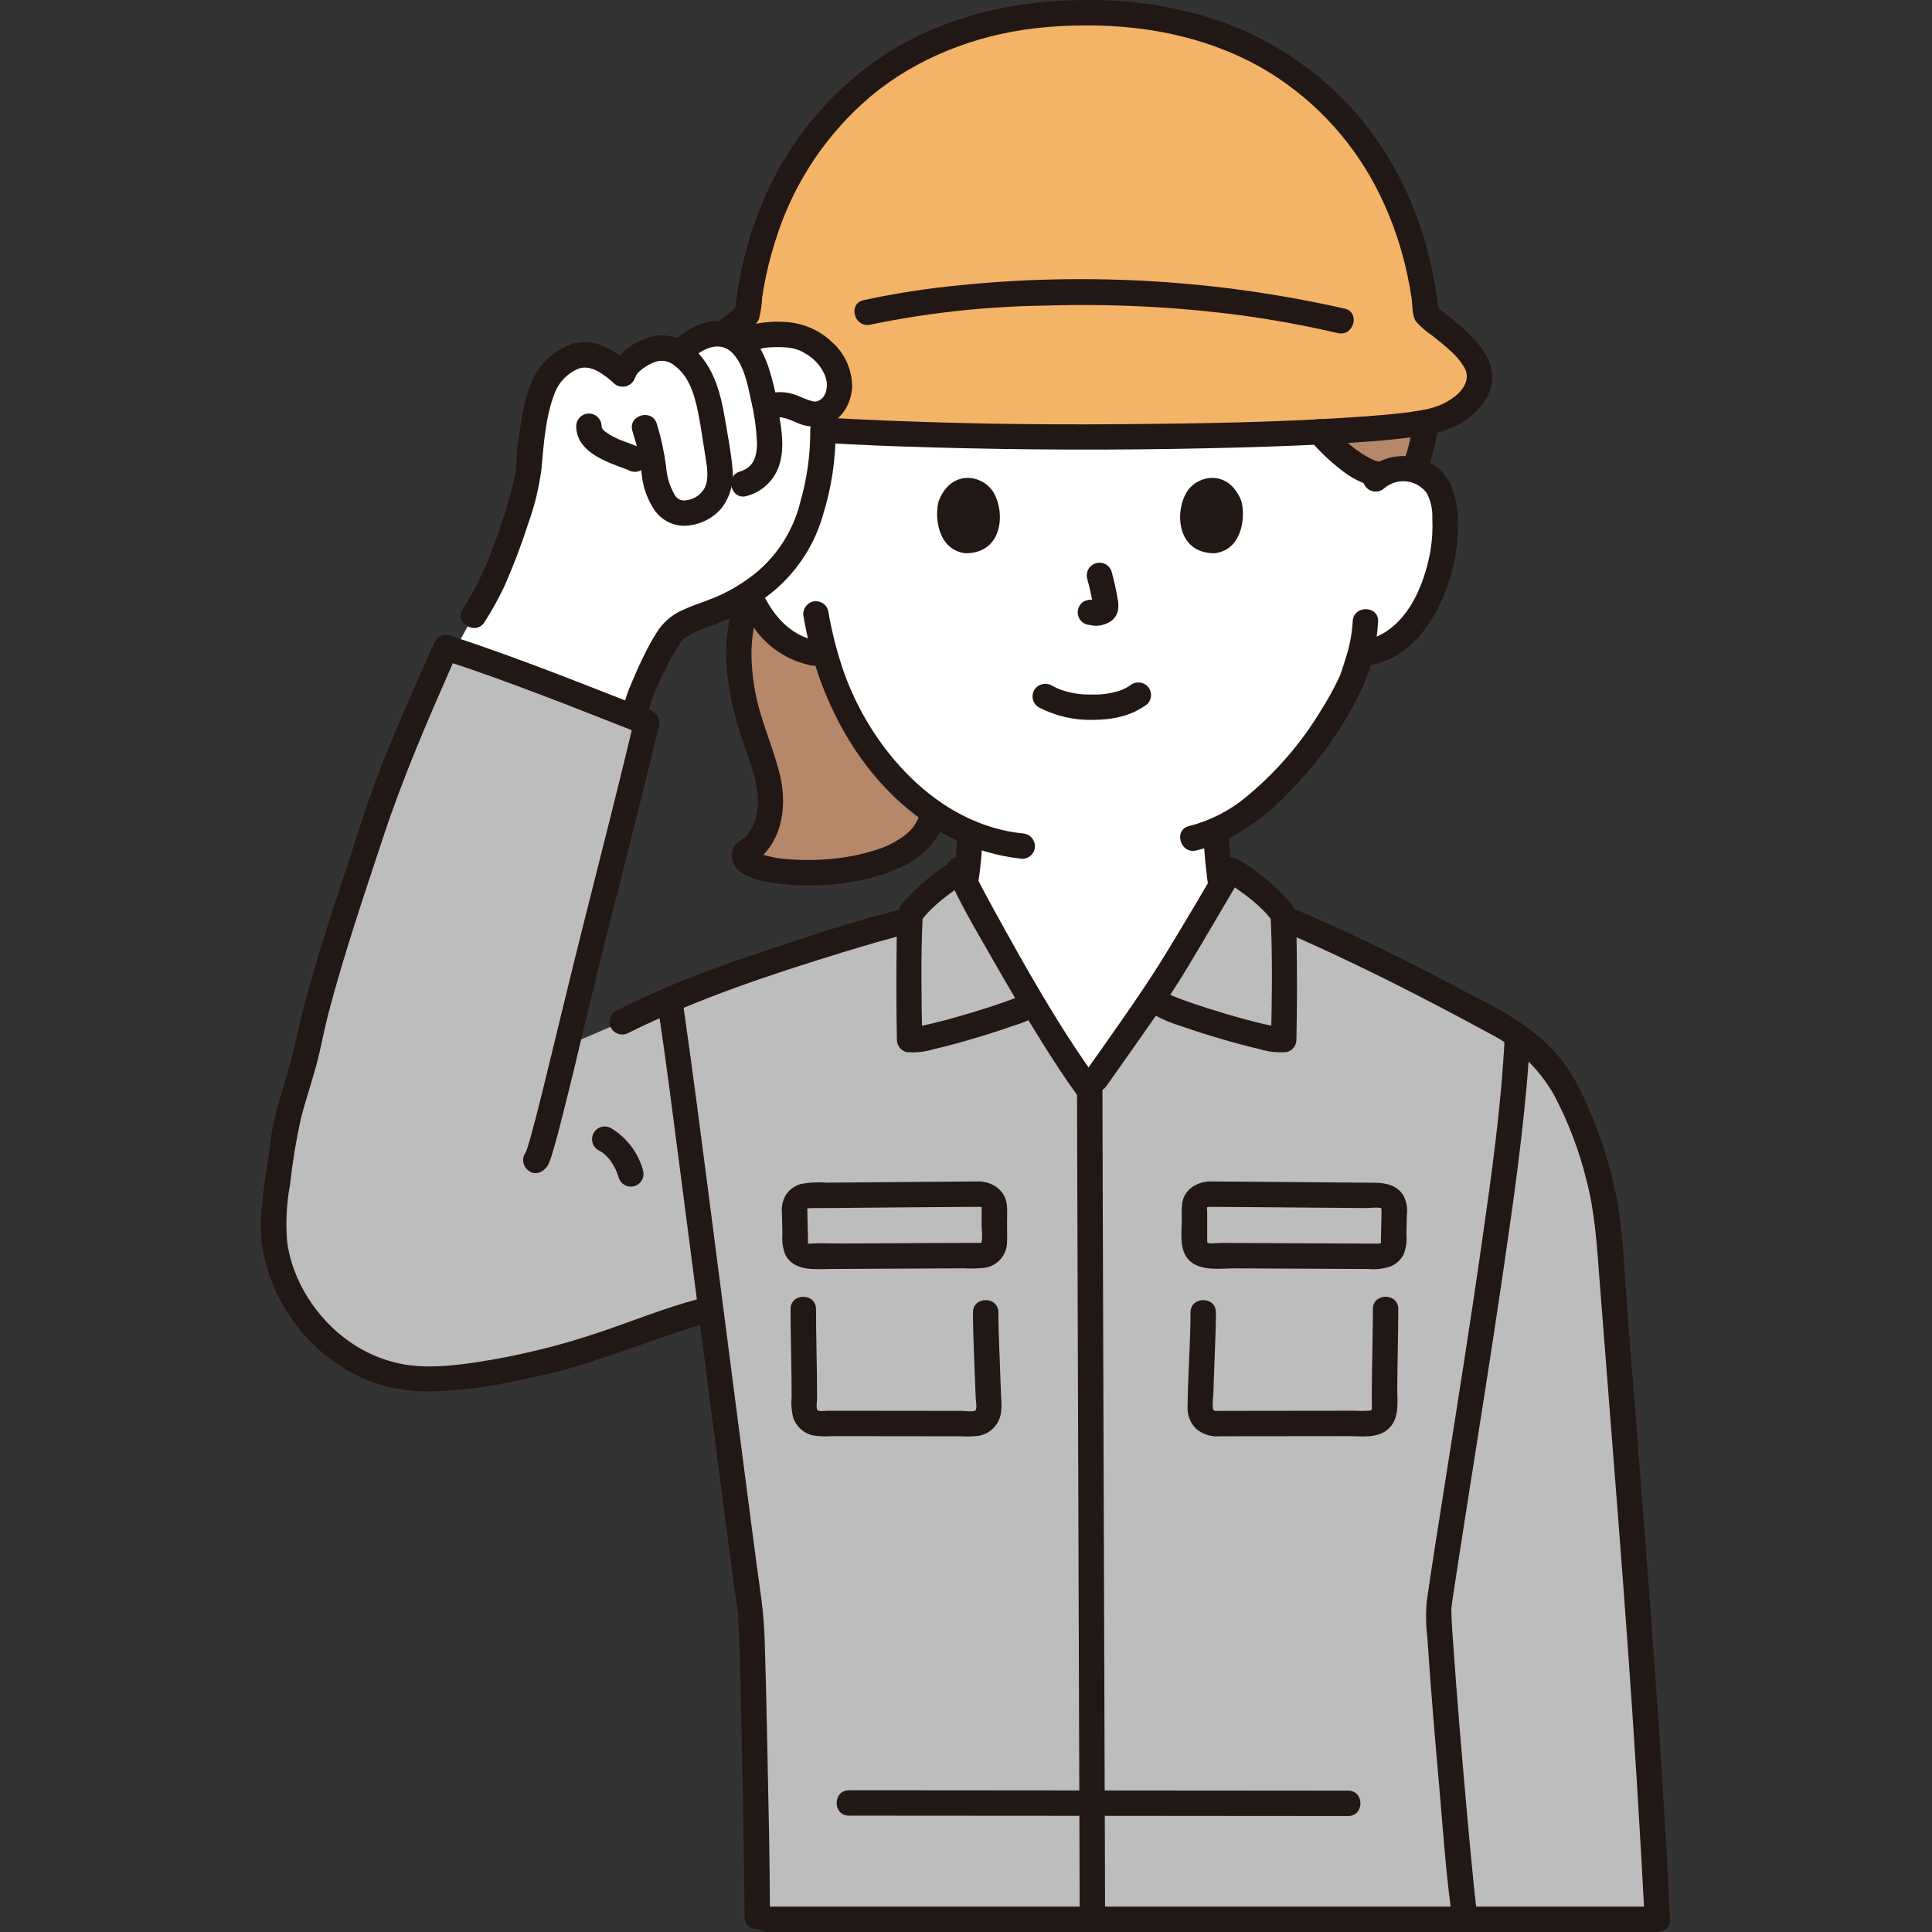 <svg width="800" height="800" viewBox="0 0 800 800" fill="none" xmlns="http://www.w3.org/2000/svg">
<rect x="0" y="0" width="800" height="800" fill="#333333" stroke="none"/>
<g clip-path="url(#clip0_645_123)">
<path d="M569.626 198.314C571.542 196.653 573.794 195.424 576.228 194.712C578.662 194 581.221 193.821 583.73 194.187C586.192 194.536 588.545 195.432 590.616 196.809C592.687 198.186 594.423 200.009 595.698 202.145C597.173 205.092 598.012 208.317 598.161 211.609C599.237 224.493 596.749 237.424 590.971 248.989C588.247 254.834 584.294 260.022 579.382 264.2C575.396 267.438 570.639 269.586 565.574 270.437C565.574 270.437 564.715 270.57 563.205 270.816C562.072 275.054 560.794 278.624 560.174 280.522C556.067 291.669 532.685 330.831 503.503 343.854C503.674 352.28 504.508 360.68 505.995 368.975C507.413 377.068 506.968 384.315 518.221 388.367C518.221 388.367 515.449 461.158 449.219 461.158C376.496 461.158 378.874 391.091 378.874 391.091C381.043 390.368 386.281 388.636 387.026 388.374C398.268 384.297 397.83 377.066 399.254 368.979C400.674 360.986 401.492 352.897 401.704 344.781C388.08 338.956 375.604 329.018 364.518 315.749C353.842 302.655 346.054 287.452 341.663 271.138L337.16 270.445C332.092 269.6 327.33 267.454 323.34 264.217C318.428 260.04 314.475 254.852 311.752 249.006C305.974 237.441 303.486 224.51 304.562 211.627C304.71 208.334 305.549 205.109 307.025 202.162C308.299 200.026 310.036 198.203 312.106 196.826C314.177 195.449 316.53 194.554 318.993 194.205C321.502 193.838 324.06 194.017 326.494 194.729C328.928 195.441 331.179 196.67 333.095 198.331C333.095 198.331 333.327 94.944 451.503 94.944C569.678 94.944 569.626 198.314 569.626 198.314Z" fill="white"/>
<path d="M550.14 182.926C548.855 181.599 547.592 180.223 546.351 178.797C560.459 178.334 574.532 177.122 588.512 175.166C589.101 175.113 589.706 175.034 590.324 174.936C589.638 181.669 588.015 188.273 585.503 194.558C584.92 194.4 584.329 194.277 583.732 194.187C579.572 193.586 575.334 194.488 571.78 196.732C564.638 195.643 557.113 190.122 550.14 182.926Z" fill="#B5886A"/>
<path d="M450.015 5.272C365.037 4.858 316.42 61.614 309.434 130.134C302.529 136.609 287.211 145.349 287.423 156.109C287.636 166.869 301.799 174.298 311.542 175.174C332.275 178.828 391.197 180.767 450.028 180.988C508.858 180.769 567.781 178.828 588.512 175.174C598.258 174.298 612.417 166.875 612.631 156.109C612.846 145.342 597.526 136.605 590.62 130.134C583.636 61.612 535.015 4.853 450.015 5.272Z" fill="#F4B467"/>
<path d="M556.771 127.789C504.405 115.947 450.462 112.69 397.052 118.147C383.784 119.432 370.601 121.485 357.571 124.296C350.961 125.742 353.76 135.884 360.367 134.438C384.051 129.531 408.149 126.89 432.334 126.551C459.827 125.671 487.345 127.042 514.614 130.649C527.839 132.492 540.962 134.921 553.983 137.933C560.571 139.45 563.382 129.312 556.78 127.789H556.771Z" fill="#211715"/>
<path d="M450.015 0.012C420.049 -0.067 389.731 6.942 364.619 23.785C342.318 38.998 325.05 60.506 315.018 85.569C309.292 99.829 305.64 114.837 304.175 130.134L305.709 126.408C296.914 134.517 283.255 141.492 282.201 154.869C281.125 168.618 296.515 178.03 308.31 180.002C308.967 180.114 309.658 180.195 310.328 180.285C310.357 180.285 311.36 180.43 310.736 180.333C310.26 180.261 311.36 180.443 311.542 180.471C312.574 180.638 313.611 180.785 314.647 180.925C317.19 181.273 319.737 181.58 322.289 181.847C328.107 182.452 333.941 182.891 339.777 183.27C355.522 184.291 371.296 184.865 387.066 185.299C424.643 186.338 462.223 186.446 499.805 185.623C516.429 185.264 533.056 184.758 549.662 183.888C561.595 183.263 573.56 182.544 585.407 180.925C586.376 180.793 587.342 180.657 588.306 180.504C588.712 180.441 589.117 180.366 589.523 180.305C589.251 180.346 588.468 180.454 589.726 180.285C590.399 180.195 591.076 180.114 591.747 180.002C594.882 179.435 597.933 178.478 600.83 177.153C607.006 174.725 612.202 170.317 615.605 164.62C622.909 150.792 610.701 139.581 600.723 131.692C598.556 129.98 596.371 128.289 594.339 126.415L595.873 130.14C593.084 103.324 584.285 76.971 568.145 55.171C551.65 32.934 528.649 16.377 502.327 7.792C485.417 2.423 467.756 -0.204 450.015 0.012C443.248 0.032 443.235 10.551 450.015 10.531C476.532 10.461 503.081 16.154 525.839 30.129C545.636 42.46 561.515 60.17 571.621 81.19C576.705 91.722 580.475 102.839 582.845 114.292C583.482 117.294 584.033 120.313 584.498 123.349C584.936 126.275 584.642 130.903 586.481 133.327C588.417 135.45 590.606 137.328 592.998 138.919C595.575 140.957 598.157 143 600.565 145.239C602.785 147.158 604.686 149.416 606.197 151.93C606.762 152.804 607.133 153.79 607.284 154.82C607.435 155.851 607.364 156.901 607.074 157.902C605.7 162.723 600.09 166.251 595.459 168.081C592.764 169.072 589.964 169.749 587.114 170.099C586.22 170.237 585.33 170.399 584.436 170.537C583.908 170.616 583.378 170.693 582.847 170.757C583.855 170.621 582.372 170.814 582.054 170.853C576.622 171.51 571.163 171.982 565.704 172.387C531.955 174.868 498.008 175.359 464.172 175.646C427.794 175.955 391.344 175.359 355.005 173.612C342.573 173.014 330.11 172.33 317.751 170.824C317.42 170.785 316.274 170.636 317.209 170.761C316.679 170.691 316.151 170.614 315.62 170.542C314.494 170.375 313.372 170.171 312.243 170.018C309.392 169.649 306.6 168.912 303.938 167.827C299.423 165.878 294.107 162.405 292.9 157.597C292.665 156.584 292.641 155.533 292.83 154.51C293.018 153.488 293.415 152.514 293.995 151.652C295.564 149.149 297.505 146.901 299.752 144.985C302.163 142.761 304.751 140.729 307.326 138.696C309.537 136.943 313.159 134.856 314.242 132.161C315.025 129.166 315.481 126.096 315.603 123.003C316.072 119.973 316.628 116.957 317.271 113.954C318.538 108.031 320.156 102.189 322.118 96.458C329.539 74.433 342.842 54.857 360.587 39.848C379.606 23.971 403.758 14.662 428.283 11.739C435.496 10.897 442.753 10.494 450.015 10.531C456.785 10.549 456.795 0.032 450.015 0.012Z" fill="#211715"/>
<path d="M377.678 350.205C380.011 348.577 381.976 346.476 383.444 344.039C384.913 341.602 385.852 338.883 386.2 336.059C378.113 330.257 370.82 323.423 364.505 315.729C353.83 302.635 346.043 287.434 341.653 271.12L337.147 270.426C332.079 269.58 327.318 267.434 323.328 264.197C318.415 260.02 314.463 254.832 311.74 248.987C311.358 248.224 310.994 247.453 310.644 246.681C310.107 248.095 309.809 248.873 309.809 248.873C305.685 259.659 304.442 272.198 308.029 289.634C310.344 300.79 315.371 311.719 318.027 322.816C320.683 333.914 318.45 347.58 308.538 353.205C304.762 362.802 356.658 366.363 377.678 350.205Z" fill="#B5886A"/>
<path d="M498.233 343.797C498.621 354.479 499.793 365.117 501.74 375.626C502.174 379.065 503.382 382.362 505.272 385.268C508.195 389.104 512.225 391.951 516.817 393.425C518.162 393.785 519.594 393.601 520.805 392.914C522.015 392.227 522.907 391.091 523.288 389.752C523.629 388.408 523.436 386.984 522.751 385.779C522.066 384.573 520.942 383.679 519.613 383.283C518.846 382.995 518.101 382.653 517.382 382.259C517.023 382.06 516.672 381.852 516.326 381.633C516.159 381.53 515.263 380.877 515.782 381.291C515.249 380.851 514.751 380.37 514.294 379.851C513.291 378.742 514.514 380.259 514.075 379.566C513.904 379.301 513.736 379.038 513.578 378.764C513.385 378.424 513.212 378.078 513.045 377.725C513.265 378.192 513.188 378.142 513.045 377.693C512.826 377.02 512.607 376.356 512.443 375.67C512.09 374.252 511.86 372.806 511.641 371.364C510.069 362.25 509.102 353.043 508.746 343.802C508.614 337.041 498.095 337.019 498.227 343.802L498.233 343.797Z" fill="#211715"/>
<path d="M380.251 396.144C384.626 394.941 388.889 393.362 392.992 391.424C397.451 389.029 400.818 385.011 402.397 380.202C403.613 375.812 404.445 371.326 404.885 366.792C406.039 359.502 406.728 352.146 406.947 344.768C407.113 337.997 396.595 337.999 396.428 344.768C396.286 350.906 395.768 357.03 394.876 363.104C394.382 367.44 393.65 371.745 392.685 376.001C392.58 376.395 392.466 376.787 392.341 377.175C392.304 377.291 391.841 378.49 392.091 377.912C392.341 377.333 391.786 378.492 391.727 378.597C391.492 379.033 391.23 379.453 390.941 379.855C391.379 379.264 390.827 379.969 390.621 380.178C390.303 380.5 389.987 380.824 389.641 381.115C390.079 380.741 388.797 381.698 388.808 381.692C388.348 381.983 387.873 382.248 387.39 382.498C384.177 383.921 380.858 385.093 377.463 386.005C376.135 386.402 375.012 387.296 374.327 388.501C373.642 389.707 373.449 391.13 373.788 392.474C374.171 393.811 375.064 394.945 376.274 395.632C377.484 396.318 378.915 396.503 380.259 396.147L380.251 396.144Z" fill="#211715"/>
<path d="M585.078 174.931C585.037 175.273 584.971 176.939 585.03 175.37C584.998 175.737 584.946 176.103 584.874 176.465C584.749 177.305 584.612 178.142 584.465 178.977C584.172 180.666 583.823 182.346 583.417 184.017C582.676 187.123 581.689 190.164 580.465 193.114C580.279 193.79 580.23 194.497 580.321 195.193C580.412 195.889 580.641 196.56 580.996 197.166C581.344 197.762 581.807 198.284 582.357 198.702C582.907 199.12 583.535 199.425 584.203 199.6C584.871 199.775 585.568 199.817 586.252 199.723C586.937 199.629 587.596 199.401 588.192 199.052C589.317 198.295 590.163 197.192 590.603 195.91C593.225 189.184 594.903 182.128 595.591 174.942C595.593 174.251 595.459 173.566 595.196 172.926C594.933 172.287 594.546 171.706 594.057 171.217C593.07 170.23 591.733 169.676 590.338 169.676C588.943 169.676 587.605 170.23 586.619 171.217C585.703 172.25 585.162 173.563 585.085 174.942L585.078 174.931Z" fill="#211715"/>
<path d="M571.629 191.358C570.662 191.119 569.711 190.821 568.78 190.466C568.699 190.436 567.641 190.015 568.452 190.339C569.262 190.664 568.202 190.214 568.121 190.175C567.634 189.956 567.154 189.704 566.681 189.45C565.695 188.921 564.733 188.354 563.797 187.734C563.31 187.416 562.831 187.076 562.357 186.752C562.088 186.561 561.822 186.368 561.557 186.173C561.338 186.016 560.525 185.487 561.507 186.149C559.478 184.659 557.582 182.997 555.84 181.181C553.828 179.229 551.917 177.177 550.072 175.069C549.082 174.09 547.746 173.541 546.353 173.541C544.961 173.541 543.624 174.09 542.634 175.069C541.677 176.071 541.144 177.403 541.144 178.788C541.144 180.173 541.677 181.505 542.634 182.507C546.489 186.976 550.783 191.046 555.452 194.656C559.403 197.825 563.959 200.154 568.842 201.5C569.508 201.684 570.203 201.735 570.889 201.649C571.574 201.564 572.236 201.345 572.837 201.004C573.438 200.663 573.965 200.207 574.39 199.662C574.814 199.117 575.127 198.493 575.311 197.827C575.494 197.162 575.545 196.466 575.46 195.78C575.375 195.095 575.155 194.433 574.814 193.832C574.473 193.231 574.017 192.704 573.472 192.279C572.927 191.855 572.304 191.542 571.638 191.358H571.629Z" fill="#211715"/>
<path d="M304.724 247.479C297.326 267.174 301.244 288.317 307.816 307.639C310.884 316.663 315.085 326.408 313.475 336.147C313.007 339.754 311.531 343.155 309.217 345.96C307.902 347.422 306.159 348.126 304.807 349.467C303.661 350.745 303.041 352.409 303.072 354.126C303.045 363.606 316.987 365.274 323.814 366.052C335.856 367.353 348.032 366.551 359.799 363.68C372.258 360.661 385.792 354.446 390.383 341.547C390.741 340.202 390.557 338.771 389.87 337.561C389.183 336.351 388.048 335.459 386.71 335.078C385.366 334.734 383.942 334.925 382.735 335.61C381.529 336.295 380.635 337.42 380.241 338.751C379.744 340.149 380.533 338.448 379.825 339.745C379.531 340.282 379.251 340.819 378.926 341.341C378.727 341.659 377.715 343.055 378.449 342.117C377.931 342.773 377.376 343.399 376.788 343.992C376.389 344.398 375.975 344.79 375.549 345.169C375.343 345.351 373.663 346.666 374.576 345.998C373.349 346.896 372.068 347.719 370.741 348.463C368.306 349.888 365.709 351.018 363.006 351.829C359.68 352.927 356.284 353.801 352.842 354.446C346.46 355.63 339.977 356.184 333.487 356.098C330.403 356.074 327.318 355.921 324.252 355.59C323.961 355.559 323.671 355.522 323.375 355.491C321.977 355.34 324.149 355.609 323.292 355.491C322.683 355.403 322.074 355.311 321.467 355.206C320.231 354.987 319.001 354.746 317.785 354.435C316.639 354.141 315.532 353.766 314.415 353.376C313.61 353.096 314.835 353.554 314.89 353.582C314.616 353.446 314.327 353.337 314.062 353.186C313.708 352.934 313.332 352.714 312.94 352.528C312.502 352.384 313.876 353.497 313.054 352.576C312.342 351.776 313.794 353.85 313.152 352.673C313.1 352.579 313.694 354.126 313.505 353.495C313.356 352.991 313.505 352.605 313.588 354.297C313.549 353.42 313.15 355.831 313.588 354.606L311.178 357.748C323.568 350.389 326.154 334.486 323.084 321.421C321.055 312.791 317.638 304.562 315.105 296.081C312.63 288.045 311.302 279.7 311.16 271.293C311.082 264.118 312.341 256.99 314.873 250.275C315.232 248.93 315.048 247.498 314.361 246.288C313.674 245.077 312.539 244.185 311.2 243.804C309.855 243.464 308.432 243.657 307.226 244.341C306.02 245.026 305.125 246.15 304.728 247.479H304.724Z" fill="#211715"/>
<path d="M573.347 202.033C574.611 200.991 576.074 200.216 577.646 199.755C579.218 199.295 580.867 199.158 582.494 199.352C584.121 199.547 585.691 200.07 587.11 200.889C588.529 201.708 589.767 202.806 590.749 204.117C592.451 207.324 593.26 210.93 593.092 214.557C593.314 219.009 593.063 223.471 592.342 227.87C589.684 243.429 581.488 262.381 564.165 265.357C562.826 265.738 561.691 266.629 561.004 267.839C560.317 269.05 560.133 270.481 560.492 271.826C560.889 273.154 561.784 274.277 562.989 274.962C564.194 275.647 565.617 275.84 566.961 275.501C584.894 272.42 595.535 255.484 600.442 239.314C603.025 230.824 604.071 221.942 603.53 213.084C602.967 204.395 600.339 196.226 592.329 191.702C588.163 189.408 583.389 188.454 578.661 188.972C573.932 189.489 569.479 191.453 565.907 194.595C564.932 195.587 564.386 196.923 564.386 198.314C564.386 199.705 564.932 201.041 565.907 202.033C566.907 202.997 568.243 203.537 569.633 203.537C571.022 203.537 572.358 202.997 573.358 202.033H573.347Z" fill="#211715"/>
<path d="M560.122 257.305C559.834 262.382 558.893 267.4 557.323 272.236C556.76 274.118 556.144 275.981 555.52 277.844C555.349 278.348 555.189 278.854 555.003 279.351C554.858 279.744 554.203 281.205 554.88 279.695C552.596 284.676 549.968 289.491 547.015 294.106C538.714 307.863 528.114 320.093 515.677 330.265C508.89 335.849 500.953 339.865 492.435 342.027C485.841 343.543 488.633 353.687 495.231 352.171C512.89 348.112 527.664 335.373 539.307 322.047C549.084 311.229 557.254 299.061 563.567 285.917C567.744 276.927 570.148 267.215 570.645 257.314C570.864 250.545 560.345 250.551 560.126 257.314L560.122 257.305Z" fill="#211715"/>
<path d="M336.788 194.595C333.664 191.831 329.849 189.966 325.748 189.201C321.647 188.436 317.416 188.799 313.506 190.252C304.88 193.653 300.576 200.911 299.481 209.841C297.413 227.492 301.918 245.286 312.136 259.826C317.677 267.915 326.143 273.536 335.749 275.501C337.093 275.831 338.512 275.635 339.715 274.951C340.918 274.268 341.814 273.149 342.218 271.826C342.577 270.481 342.393 269.05 341.706 267.839C341.019 266.629 339.884 265.738 338.545 265.357C321.233 262.383 313.026 243.42 310.368 227.87C309.675 223.634 309.417 219.338 309.599 215.05C309.73 211.423 309.892 207.248 311.961 204.117C312.943 202.805 314.181 201.706 315.6 200.887C317.019 200.067 318.589 199.544 320.216 199.349C321.843 199.155 323.492 199.292 325.065 199.753C326.637 200.214 328.099 200.99 329.363 202.033C330.366 202.988 331.698 203.52 333.082 203.52C334.467 203.52 335.798 202.988 336.801 202.033C337.776 201.041 338.323 199.705 338.323 198.314C338.323 196.923 337.776 195.587 336.801 194.595H336.788Z" fill="#211715"/>
<path d="M332.775 255.601C339.191 292.618 359.252 328.845 393.548 346.71C402.813 351.538 412.912 354.559 423.306 355.611C424.698 355.603 426.031 355.046 427.015 354.061C428 353.077 428.556 351.744 428.565 350.352C428.535 348.967 427.971 347.646 426.991 346.666C426.011 345.687 424.691 345.123 423.306 345.093C387.938 341.426 360.38 309.709 349.272 277.844C346.473 269.685 344.348 261.31 342.917 252.804C342.536 251.466 341.644 250.33 340.433 249.643C339.222 248.956 337.79 248.772 336.446 249.131C335.118 249.529 333.995 250.424 333.311 251.629C332.627 252.834 332.436 254.257 332.775 255.601Z" fill="#211715"/>
<path d="M374.587 381.595C351.742 387.339 320.584 397.885 310.014 401.597C292.059 407.478 274.558 414.668 257.654 423.108L234.629 432.998C237.464 421.164 239.908 410.792 240.857 407.067C244.871 391.273 263.341 317.93 267.785 299.166C242.759 289.377 210.645 276.575 184.644 268.142C179.959 278.764 161.355 320.875 154.932 341.22C152.217 349.817 132.273 407.737 127.868 431.352C125.499 444.043 118.528 460.604 116.911 475.058C114.209 499.478 108.491 513.058 121.149 536.605C131.387 555.653 150.999 569.915 172.97 570.792C190.997 571.508 209.195 567.533 226.292 563.654C244.519 559.521 277.537 546.375 290.339 543.022L294.284 541.832C301.365 596.644 308.344 651.047 310.772 667.467C311.868 674.918 313.648 785.91 313.54 794.768C315.732 794.744 317.908 794.744 317.908 794.744H686.301C681.287 696.059 673.766 611.283 666.036 509.694C664.283 486.572 651.108 449.447 639.005 438.152C634.06 433.123 628.515 428.722 622.495 425.047C593.132 408.635 562.959 393.714 532.093 380.342L503.444 370.48C494.665 385.382 481.664 407.157 476.303 414.748C473.126 419.242 458.833 439.688 453.747 446.811L450.744 451.016L450.273 450.359C440.609 437.133 425.659 412.322 417.785 398.437C415.324 394.096 409.32 383.68 404.279 374.331L376.277 381.157C375.719 381.306 375.156 381.452 374.587 381.595Z" fill="#BDBDBD"/>
<path d="M521.997 369.102C518.075 365.794 513.921 362.77 509.567 360.054C502.82 371.638 484.64 402.55 477.151 413.542C479.312 414.897 480.594 415.71 480.594 415.71C486.792 419.643 526.814 431.617 531.582 430.55C531.863 416.567 531.863 388.076 531.363 378.666C528.63 375.119 525.486 371.908 521.997 369.102Z" fill="#BDBDBD"/>
<path d="M380.991 373.895C386.025 368.976 391.55 364.586 397.48 360.796C401.414 370.016 413.935 391.674 417.786 398.465C420.475 403.205 423.988 409.223 427.836 415.615L427.632 415.71C421.432 419.643 381.41 431.617 376.644 430.55C376.363 416.566 376.361 388.076 376.863 378.665C378.106 376.964 379.486 375.369 380.991 373.895Z" fill="#BDBDBD"/>
<path d="M597.898 799.136C603.539 799.136 603.548 790.37 597.898 790.37C592.249 790.37 592.249 799.136 597.898 799.136Z" fill="#211715"/>
<path d="M247.777 476.253C248.679 476.747 249.542 477.308 250.361 477.929L249.296 477.107C250.69 478.2 251.942 479.462 253.022 480.866L252.2 479.801C253.563 481.619 254.692 483.601 255.561 485.7L255.031 484.442C255.446 485.443 255.816 486.461 256.142 487.497C256.531 488.806 257.39 489.925 258.553 490.639C259.456 491.168 260.496 491.415 261.54 491.35C262.585 491.284 263.586 490.908 264.415 490.271C265.245 489.633 265.865 488.763 266.198 487.77C266.53 486.778 266.558 485.709 266.28 484.701C264.301 477.373 259.569 471.093 253.072 467.169C252.476 466.82 251.816 466.593 251.132 466.499C250.447 466.405 249.751 466.447 249.083 466.622C248.415 466.797 247.787 467.102 247.237 467.52C246.687 467.938 246.224 468.46 245.875 469.056C245.527 469.652 245.299 470.312 245.205 470.996C245.111 471.681 245.153 472.377 245.328 473.045C245.503 473.713 245.809 474.341 246.226 474.891C246.644 475.441 247.166 475.904 247.762 476.253H247.777Z" fill="#211715"/>
<path d="M318.804 793.767C318.793 770.06 318.186 746.337 317.709 722.635C317.439 709.155 317.156 695.68 316.731 682.196C316.615 675.523 316.132 668.861 315.285 662.241C314.711 658.186 314.163 654.132 313.615 650.069C313.442 648.794 313.731 650.935 313.521 649.37C313.433 648.713 313.343 648.055 313.256 647.398L312.73 643.453C312.341 640.523 311.954 637.591 311.568 634.659C309.749 620.83 307.949 606.997 306.166 593.162C301.948 560.547 297.734 527.933 293.522 495.318C290.234 470.025 287.006 444.713 283.371 419.466C283.12 417.724 282.863 415.981 282.602 414.237C282.222 412.897 281.331 411.761 280.12 411.074C278.91 410.386 277.477 410.203 276.132 410.564C274.806 410.965 273.685 411.86 273.001 413.065C272.316 414.27 272.122 415.691 272.457 417.036C275.964 440.346 278.558 461.283 281.662 484.944C285.898 517.43 290.101 549.92 294.269 582.415C297.58 608.055 300.843 633.695 304.35 659.291C304.599 661.123 304.854 662.955 305.112 664.787C305.215 665.517 305.318 666.244 305.423 666.979C305.476 667.345 305.529 667.708 305.583 668.074C305.829 669.731 305.518 667.658 305.537 667.653C305.557 667.649 305.976 675.199 305.991 675.654C306.462 687.681 306.708 699.719 306.968 711.752C307.532 737.782 308.047 763.819 308.266 789.853C308.276 791.168 308.283 792.477 308.288 793.78C308.288 800.549 318.806 800.56 318.806 793.78L318.804 793.767Z" fill="#211715"/>
<path d="M611.636 792.323C611.509 791.713 611.474 791.082 611.34 790.475C611.303 790.306 611.54 792.075 611.424 791.071C611.395 790.837 611.362 790.602 611.334 790.368C611.259 789.75 611.185 789.13 611.115 788.512C610.733 785.211 610.396 781.907 610.065 778.602C609.077 768.767 608.176 758.923 607.297 749.079C605.351 727.276 603.486 705.469 601.943 683.625C601.536 677.835 601.025 672.01 600.973 666.207C600.973 665.951 600.973 665.694 600.99 665.436C600.99 665.357 601.008 665.276 601.01 665.197C600.944 666.748 601.172 664.241 601.242 663.761C601.797 660.049 602.358 656.339 602.923 652.631C604.108 644.856 605.312 637.083 606.535 629.314C611.851 595.384 617.325 561.478 622.293 527.493C626.639 497.775 630.96 467.932 633.071 437.957C633.265 435.181 633.431 432.411 633.568 429.647C633.899 422.88 623.378 422.898 623.049 429.647C621.662 458.022 617.647 486.303 613.626 514.401C608.744 548.629 603.265 582.774 597.887 616.926C595.477 632.292 593.009 647.659 590.778 663.054C590.342 668.07 590.428 673.119 591.037 678.118C592.426 699.269 594.249 720.397 596.099 741.514C597.611 758.776 598.748 776.191 601.201 793.355C601.284 793.944 601.363 794.536 601.485 795.119C602.877 801.739 613.019 798.938 611.627 792.323H611.636Z" fill="#211715"/>
<path d="M529.438 384.902C559.478 397.727 588.506 412.589 617.199 428.162C628.063 433.748 637.094 442.338 643.218 452.909C649.262 464.211 653.867 476.225 656.925 488.672C660.506 502.388 661.262 516.135 662.353 530.23C663.699 547.636 665.06 565.041 666.438 582.446C669.037 615.495 671.634 648.546 674.01 681.615C676.717 719.291 679.06 756.989 681.04 794.711C681.382 801.448 691.903 801.487 691.559 794.711C689.822 760.471 687.726 726.257 685.271 692.071C682.902 658.41 680.284 624.767 677.639 591.124C676.28 573.847 674.925 556.568 673.573 539.287C672.368 523.794 672.02 508.009 668.717 492.778C665.845 479.496 661.479 466.582 655.702 454.281C653.428 449.244 650.658 444.445 647.434 439.956C643.458 434.886 638.848 430.347 633.718 426.45C626.924 421.472 619.688 417.128 612.101 413.47C605.054 409.689 597.978 405.964 590.875 402.294C576.326 394.806 561.597 387.668 546.647 381.013C542.694 379.259 538.727 377.532 534.748 375.83C533.533 375.171 532.113 374.999 530.776 375.35C529.439 375.7 528.286 376.546 527.551 377.717C526.857 378.924 526.666 380.355 527.019 381.702C527.372 383.049 528.241 384.202 529.438 384.913V384.902Z" fill="#211715"/>
<path d="M317.906 800.012H685.475C692.242 800.012 692.253 789.493 685.475 789.493H317.906C311.137 789.493 311.126 800.012 317.906 800.012Z" fill="#211715"/>
<path d="M351.523 751.827C378.353 751.827 405.183 751.844 432.012 751.88C462.609 751.906 493.206 751.933 523.803 751.961C535.286 751.969 546.769 751.976 558.251 751.98C565.02 751.98 565.031 741.461 558.251 741.461C534.291 741.461 510.331 741.444 486.371 741.409C454.972 741.38 423.575 741.353 392.178 741.328C378.627 741.319 365.074 741.312 351.521 741.308C344.751 741.308 344.742 751.827 351.523 751.827Z" fill="#211715"/>
<path d="M445.987 450.387C445.987 464.366 446.053 478.346 446.095 492.325C446.175 518.872 446.261 545.42 446.351 571.968C446.452 602.723 446.554 633.476 446.658 664.228C446.747 691.066 446.836 717.905 446.925 744.744C446.972 759.476 447.015 774.209 447.055 788.941C447.055 789.526 447.055 790.111 447.055 790.694C447.055 797.464 457.573 797.475 457.573 790.694C457.573 777.999 457.508 765.304 457.466 752.611C457.386 726.725 457.301 700.836 457.212 674.947L456.903 582.794C456.811 555.373 456.722 527.952 456.636 500.53C456.587 484.593 456.544 468.657 456.506 452.721C456.506 451.941 456.506 451.161 456.506 450.381C456.506 443.613 445.987 443.602 445.987 450.381V450.387Z" fill="#211715"/>
<path d="M392.08 361.425C396.975 373.347 403.806 384.547 410.17 395.724C417.06 407.823 424.095 419.829 431.495 431.63C436.049 438.888 440.699 446.112 445.739 453.043C446.471 454.217 447.624 455.067 448.962 455.418C450.301 455.769 451.723 455.594 452.936 454.93C454.133 454.218 455.001 453.065 455.354 451.718C455.707 450.372 455.516 448.94 454.823 447.733C438.457 425.249 424.717 400.617 411.327 376.292C409.464 372.908 407.626 369.512 405.849 366.082C405.106 364.645 404.374 363.2 403.67 361.743C403.327 361.037 402.991 360.327 402.662 359.611C402.564 359.392 402.467 359.173 402.366 358.953C401.742 357.577 402.743 359.896 402.224 358.631C401.816 357.311 400.919 356.196 399.717 355.513C398.515 354.831 397.098 354.632 395.755 354.958C394.415 355.337 393.277 356.228 392.589 357.439C391.902 358.649 391.718 360.083 392.08 361.428V361.425Z" fill="#211715"/>
<path d="M505.04 357.373C497.675 370.016 490.233 382.619 482.602 395.103C476.361 405.316 469.657 415.1 462.789 424.894C458.273 431.328 453.771 437.773 449.202 444.179C448.51 445.386 448.319 446.818 448.673 448.164C449.026 449.51 449.895 450.664 451.091 451.375C452.302 452.049 453.727 452.23 455.068 451.878C456.408 451.526 457.561 450.67 458.286 449.489C465.829 438.919 473.242 428.26 480.698 417.632C488.663 406.278 495.567 394.109 502.645 382.194C506.497 375.708 510.323 369.207 514.122 362.69C517.536 356.83 508.448 351.529 505.038 357.382L505.04 357.373Z" fill="#211715"/>
<path d="M394.574 356.416C387.196 360.943 380.507 366.508 374.715 372.941C373.081 374.458 371.99 376.469 371.61 378.665C371.526 379.636 371.52 380.62 371.487 381.593C371.393 384.365 371.345 387.14 371.305 389.921C371.111 403.464 371.137 417.01 371.384 430.559C371.395 431.707 371.777 432.821 372.473 433.735C373.169 434.649 374.141 435.314 375.245 435.63C379.139 435.995 383.067 435.575 386.796 434.396C392.146 433.186 397.44 431.718 402.702 430.173C408.181 428.567 413.618 426.857 418.995 424.962C422.913 423.795 426.697 422.219 430.286 420.261C436.038 416.713 430.761 407.612 424.976 411.178C424.493 411.471 423.994 411.739 423.483 411.98C423.104 412.166 422.714 412.333 422.331 412.508C421.215 413.019 423.459 412.056 422.234 412.55C420.24 413.354 418.226 414.103 416.199 414.82C411.016 416.648 405.77 418.298 400.5 419.86C395.352 421.381 390.176 422.823 384.94 424.039C382.999 424.491 381.05 424.881 379.089 425.236C378.695 425.308 377.584 425.361 379.201 425.236C378.883 425.26 378.565 425.326 378.245 425.334C377.518 425.354 375.874 425.085 378.026 425.492L381.888 430.563C381.55 413.314 381.217 395.914 382.107 378.679L381.412 381.324C385.894 375.104 393.338 369.759 399.884 365.499C405.538 361.822 400.272 352.708 394.574 356.416Z" fill="#211715"/>
<path d="M508.343 365.497C514.891 369.759 522.331 375.102 526.815 381.321L526.096 378.665C526.992 395.901 526.661 413.301 526.315 430.55L530.176 425.479C532.308 425.076 530.796 425.339 530.091 425.33C529.729 425.33 529.368 425.251 529.008 425.223C530.65 425.354 529.481 425.288 529.12 425.223C527.161 424.87 525.21 424.478 523.269 424.026C518.042 422.81 512.864 421.368 507.71 419.847C502.439 418.289 497.191 416.639 492.01 414.807C489.981 414.09 487.967 413.341 485.973 412.536C484.958 412.129 486.886 412.962 485.878 412.495C485.539 412.339 485.195 412.192 484.857 412.032C484.3 411.769 483.757 411.476 483.231 411.156C477.452 407.592 472.164 416.687 477.921 420.239C481.511 422.196 485.296 423.772 489.214 424.94C494.589 426.836 500.035 428.545 505.507 430.151C510.767 431.685 516.061 433.164 521.413 434.374C525.142 435.553 529.07 435.973 532.964 435.608C534.07 435.295 535.044 434.631 535.74 433.717C536.437 432.802 536.817 431.686 536.825 430.537C537.089 416.997 537.116 403.451 536.904 389.899C536.864 387.127 536.814 384.352 536.72 381.571C536.687 380.598 536.683 379.614 536.597 378.643C536.224 376.445 535.133 374.432 533.494 372.919C527.7 366.487 521.012 360.921 513.633 356.394C507.935 352.69 502.676 361.793 508.325 365.475L508.343 365.497Z" fill="#211715"/>
<path d="M500.72 499.73C515.293 499.8 529.867 499.949 544.44 500.065C551.562 500.126 558.684 500.184 565.806 500.238C566.983 500.238 571.469 499.664 572.146 500.481C571.927 500.207 572.065 501.919 572.061 502.177C572.036 503.321 572.01 504.467 571.984 505.614C571.925 508.122 571.869 510.631 571.815 513.141C571.855 513.79 571.843 514.441 571.78 515.087C571.809 515.061 571.71 514.89 571.743 514.868C571.995 514.671 570.665 515.03 571.305 514.894C570.495 514.994 569.677 515.013 568.863 514.951C566.628 514.951 564.394 514.944 562.162 514.929C555.985 514.905 549.809 514.875 543.633 514.842C530.899 514.776 518.165 514.716 505.43 514.662C504.224 514.662 500.609 515.16 499.859 514.491C500.05 514.66 499.874 514.244 499.879 513.733C499.879 512.598 499.879 511.46 499.879 510.325V502.028C499.879 501.568 499.631 500.185 499.879 499.776C499.745 499.995 500.17 499.756 500.709 499.73C507.448 499.401 507.487 488.88 500.709 489.211C495.347 489.471 490.287 492.678 489.5 498.323C489.311 500.395 489.264 502.478 489.36 504.557C489.36 510.014 488.115 517.307 492.187 521.631C496.887 526.623 505.417 525.174 511.66 525.201C519.301 525.231 526.944 525.268 534.589 525.31C542.309 525.353 550.029 525.392 557.75 525.429C560.652 525.442 563.555 525.453 566.459 525.462C569.594 525.764 572.757 525.412 575.749 524.427C578.035 523.48 579.932 521.784 581.127 519.617C582.204 516.933 582.628 514.031 582.365 511.151C582.422 508.482 582.487 505.813 582.547 503.142C582.899 500.412 582.437 497.639 581.219 495.171C578.49 490.683 573.812 489.772 568.968 489.741C565.287 489.716 561.606 489.689 557.926 489.66C538.86 489.506 519.782 489.303 500.709 489.211C493.951 489.176 493.942 499.695 500.72 499.73Z" fill="#211715"/>
<path d="M568.493 542.049C568.478 550.308 568.241 558.57 568.147 566.829C568.088 571.949 567.943 577.09 568.07 582.209C568.108 583.697 568.143 583.993 566.795 584.153C564.759 584.27 562.717 584.27 560.681 584.153L527.382 584.19L510.931 584.21H504.825C503.355 584.21 502.619 584.541 502.255 583.287C502.073 581.553 502.119 579.802 502.393 578.08C502.448 576.234 502.509 574.387 502.575 572.54C502.697 569.052 502.827 565.563 502.963 562.074C503.195 555.861 503.475 549.642 503.489 543.425C503.504 536.655 492.985 536.647 492.97 543.425C492.943 556.464 491.874 569.481 491.753 582.516C491.658 584.248 491.944 585.981 492.592 587.59C493.241 589.2 494.235 590.647 495.505 591.829C498.207 593.994 501.64 595.033 505.088 594.729L521.323 594.711L558.139 594.67C563.677 594.67 570.336 595.728 574.794 591.768C579.679 587.44 578.543 580.552 578.578 574.697C578.642 563.81 578.973 552.925 578.995 542.044C579.006 535.277 568.487 535.266 568.476 542.044L568.493 542.049Z" fill="#211715"/>
<path d="M405.647 489.211C388.635 489.292 371.625 489.467 354.612 489.609L342.415 489.706C338.741 489.401 335.043 489.604 331.425 490.309C328.912 491.077 326.751 492.706 325.322 494.911C324.018 497.274 323.482 499.984 323.788 502.666C323.849 505.497 323.921 508.327 323.98 511.158C323.718 514.038 324.142 516.939 325.219 519.623C328.97 526.649 337.491 525.479 344.186 525.453C351.397 525.424 358.608 525.388 365.819 525.348C373.647 525.308 381.474 525.269 389.301 525.229L399.228 525.19C402.116 525.352 405.012 525.271 407.886 524.949C410.369 524.55 412.636 523.3 414.298 521.413C415.96 519.525 416.913 517.118 416.994 514.605C417.101 512.054 416.994 509.475 416.994 506.922C416.994 504.524 417.106 502.101 416.994 499.703C416.698 493.42 411.667 489.502 405.645 489.211C398.877 488.88 398.895 499.401 405.645 499.73C406.859 499.789 406.475 499.745 406.475 501.106V508.261C406.726 510.273 406.726 512.308 406.475 514.32C406.313 514.866 406.451 514.487 406.515 514.434C406.041 514.833 404.948 514.653 404.323 514.653C392.307 514.666 380.292 514.748 368.276 514.811L348.612 514.91C344.256 514.927 339.748 514.625 335.413 514.986C334.188 515.087 334.589 514.691 334.569 513.632C334.521 511.125 334.46 508.618 334.403 506.113C334.372 504.798 334.343 503.484 334.315 502.169C334.338 501.588 334.313 501.007 334.239 500.431C334.834 500.293 335.445 500.235 336.055 500.26C342.63 500.284 349.189 500.163 355.752 500.109C372.385 499.971 389.02 499.802 405.656 499.721C412.412 499.697 412.427 489.176 405.647 489.211Z" fill="#211715"/>
<path d="M327.364 542.049C327.382 551.524 327.658 561 327.748 570.474C327.771 573.204 327.786 575.934 327.794 578.663C327.515 581.587 327.775 584.538 328.561 587.368C329.206 589.057 330.244 590.569 331.589 591.779C332.934 592.988 334.548 593.859 336.297 594.321C339.001 594.776 341.751 594.895 344.484 594.676L380.529 594.718L397.907 594.738C400.414 594.891 402.93 594.817 405.424 594.518C407.323 594.159 409.098 593.316 410.579 592.072C412.059 590.829 413.194 589.225 413.876 587.416C415.215 583.892 414.555 579.693 414.437 575.994C414.305 571.936 414.15 567.886 413.999 563.816C413.744 557.023 413.422 550.229 413.407 543.436C413.392 536.642 402.873 536.655 402.888 543.436C402.912 555.129 403.651 566.821 403.997 578.499C404.032 579.634 404.689 583.272 403.951 583.978C403.074 584.804 399.691 584.221 398.499 584.219L383.564 584.203C372.225 584.19 360.888 584.177 349.55 584.164H342.757C341.747 584.164 339.117 584.569 338.508 583.912C337.809 583.158 338.321 580.125 338.321 578.981C338.321 576.389 338.304 573.794 338.282 571.199C338.197 561.487 337.909 551.77 337.892 542.053C337.879 535.286 327.36 535.273 327.373 542.053L327.364 542.049Z" fill="#211715"/>
<path d="M260.306 427.649C288.854 413.518 319.256 403.435 349.671 394.12C358.941 391.271 368.257 388.571 377.671 386.248C384.246 384.628 381.456 374.482 374.875 376.106C358.126 380.235 341.64 385.457 325.27 390.867C311.453 395.434 297.631 400.124 284.101 405.489C274.207 409.411 264.534 413.845 254.997 418.565C254.4 418.914 253.878 419.377 253.461 419.927C253.043 420.477 252.738 421.104 252.563 421.773C252.387 422.441 252.346 423.137 252.439 423.822C252.533 424.506 252.761 425.165 253.11 425.762C253.458 426.358 253.921 426.88 254.471 427.298C255.022 427.715 255.649 428.021 256.317 428.196C256.986 428.371 257.682 428.413 258.366 428.319C259.051 428.225 259.71 427.997 260.306 427.649Z" fill="#211715"/>
<path d="M205.259 237.891C211.704 222.913 218.831 200.608 219.004 192.956C219.452 183.713 220.89 174.545 223.293 165.609C225.346 157.551 228.552 152.138 236.833 148.077C244.249 144.433 251.983 149.747 257.884 154.906C259.552 149.925 266.834 145.34 271.864 144.229C273.512 143.955 275.199 144.01 276.826 144.391C278.453 144.772 279.989 145.471 281.344 146.449L284.046 143.729C293.642 135.463 302.61 137.098 307.891 143.438L308.305 143.938L310.828 140.817C313.164 137.927 324.93 138.139 329.363 139.097C333.098 139.999 336.575 141.747 339.528 144.205C342.481 146.664 344.829 149.768 346.393 153.278C349.022 159.56 347.642 168.252 340.386 170.984C340.327 171.009 340.265 171.03 340.206 171.05C342.507 187.278 337.283 206.385 336.277 209.944C333.97 219.309 329.388 227.961 322.938 235.132C317.003 241.337 310.032 246.459 302.338 250.269C295.165 253.931 286.43 255.515 279.873 260.334C275.442 263.591 264.207 287.493 263.157 294.678C263.157 294.678 263.015 295.647 262.791 297.209C239.75 288.176 211.783 277.142 188.194 269.31L196.099 254.893L200.946 246.922C202.281 244.501 203.751 241.398 205.259 237.891Z" fill="white"/>
<path d="M287.769 147.448C292.625 143.399 299.079 141.378 303.712 146.627C308.035 151.524 309.554 158.899 310.823 165.107C312.313 171.149 313.194 177.326 313.453 183.544C313.453 188.913 312.065 193.598 306.44 195.233C299.953 197.12 302.715 207.286 309.236 205.377C312.605 204.473 315.668 202.678 318.104 200.181C320.539 197.684 322.257 194.578 323.077 191.187C324.684 184.773 323.689 178.354 322.659 171.949C321.768 165.06 320.243 158.268 318.103 151.66C315.776 145.167 312.204 138.308 305.794 135.025C296.833 130.436 287.572 133.971 280.329 140.008C279.353 141 278.806 142.336 278.806 143.727C278.806 145.119 279.353 146.454 280.329 147.446C281.33 148.406 282.663 148.941 284.049 148.941C285.435 148.941 286.768 148.408 287.769 147.448Z" fill="#211715"/>
<path d="M314.548 144.536C315.335 143.659 313.709 145.112 314.406 144.608C314.563 144.511 314.728 144.426 314.899 144.354C315.197 144.573 313.634 144.698 314.502 144.549C314.941 144.472 315.394 144.282 315.839 144.183C316.229 144.093 318.147 143.859 316.757 143.984C319.127 143.755 321.509 143.682 323.888 143.764C324.942 143.808 325.99 143.894 327.037 143.999C328.413 144.139 326.062 143.78 327.276 144.041C327.844 144.163 328.413 144.26 328.975 144.418C329.652 144.602 330.311 144.827 330.971 145.075C331.97 145.437 331.394 145.257 331.19 145.158C331.514 145.307 331.848 145.463 332.152 145.625C332.79 145.954 333.417 146.309 334.024 146.69C334.328 146.881 334.631 147.08 334.929 147.284C334.918 147.284 336.204 148.248 335.601 147.762C337.76 149.387 339.544 151.458 340.83 153.834C341.126 154.367 341.404 154.912 341.652 155.471C341.255 154.575 341.812 156.006 341.9 156.308C342.064 156.865 342.174 157.428 342.298 157.996C342.518 158.969 342.298 158.097 342.298 157.891C342.329 158.329 342.369 158.767 342.375 159.205C342.375 159.786 342.342 160.362 342.314 160.943C342.373 159.78 342.244 161.279 342.145 161.671C342.007 162.224 341.836 162.769 341.632 163.301C342.044 162.205 341.295 163.814 341.111 164.121C341.025 164.263 340.477 164.971 340.903 164.45C341.328 163.928 340.734 164.614 340.618 164.726L339.991 165.32C339.441 165.845 340.675 164.901 340.011 165.302C339.752 165.458 339.498 165.62 339.239 165.775C339.114 165.848 338.242 166.253 338.801 166.014C339.36 165.775 338.439 166.119 338.295 166.159C337.797 166.297 337.322 166.273 338.076 166.247C337.775 166.247 337.464 166.247 337.164 166.26C335.959 166.325 337.924 166.536 336.752 166.214C336.073 166.025 335.398 165.867 334.729 165.637C333.281 165.142 331.88 164.507 330.467 163.935C327.115 162.477 323.41 162.032 319.808 162.653C318.469 163.034 317.335 163.926 316.648 165.136C315.961 166.346 315.776 167.777 316.135 169.122C316.531 170.45 317.425 171.574 318.631 172.259C319.837 172.943 321.26 173.135 322.604 172.795C321.592 172.981 322.573 172.795 322.869 172.795C323.261 172.808 323.647 172.795 324.039 172.841C322.922 172.733 324.837 173.079 325.177 173.18C326.803 173.665 328.35 174.364 329.917 175.006C333.185 176.524 336.833 177.031 340.392 176.461C347.926 174.977 352.381 167.715 352.846 160.505C352.895 156.932 352.171 153.391 350.722 150.125C349.274 146.858 347.136 143.944 344.455 141.582C339.355 136.748 332.729 133.844 325.718 133.368C322.595 133.106 319.454 133.162 316.343 133.535C313.13 133.938 309.381 134.554 307.104 137.116C306.147 138.117 305.613 139.449 305.613 140.835C305.613 142.22 306.147 143.552 307.104 144.553C308.097 145.528 309.432 146.073 310.823 146.073C312.214 146.073 313.549 145.528 314.542 144.553L314.548 144.536Z" fill="#211715"/>
<path d="M335.514 178.15C335.56 188.308 334.145 198.419 331.311 208.173C328.55 219.17 322.469 229.05 313.896 236.469C309.434 240.203 304.53 243.373 299.294 245.91C294.14 248.461 288.516 249.936 283.283 252.322C279.276 253.95 275.783 256.629 273.17 260.075C271.133 262.999 269.32 266.072 267.746 269.269C265.438 273.73 263.363 278.308 261.459 282.956C259.947 286.256 258.814 289.716 258.082 293.271C257.753 294.615 257.951 296.034 258.634 297.237C259.317 298.44 260.434 299.336 261.757 299.743C263.102 300.102 264.534 299.918 265.744 299.231C266.955 298.543 267.846 297.407 268.226 296.068C269.365 288.961 272.913 282.338 276.093 276.016C277.751 272.583 279.641 269.268 281.751 266.093C281.916 265.854 282.087 265.622 282.253 265.383C283.012 264.287 281.743 265.946 282.253 265.383C282.552 265.024 282.87 264.683 283.207 264.36C283.312 264.268 284.716 263.404 285.455 262.986C286.851 262.201 288.293 261.503 289.774 260.895C295.268 258.622 300.951 256.95 306.228 254.154C311.622 251.304 316.686 247.869 321.329 243.911C330.687 235.744 337.465 225.029 340.833 213.073C344.346 201.766 346.097 189.984 346.024 178.144C345.917 171.381 335.398 171.361 335.505 178.144L335.514 178.15Z" fill="#211715"/>
<path d="M261.84 178.352C262.717 181.451 263.712 184.525 264.448 187.661C265.173 190.756 265.311 193.905 265.796 197.039C266.369 202.034 268.111 206.823 270.88 211.02C272.323 213.189 274.306 214.946 276.635 216.116C278.963 217.287 281.556 217.831 284.158 217.695C286.938 217.516 289.655 216.79 292.153 215.557C294.652 214.325 296.882 212.611 298.716 210.514C300.551 208.122 301.897 205.393 302.676 202.481C303.456 199.569 303.653 196.532 303.258 193.543C302.651 186.822 301.308 180.068 300.19 173.41C298.258 161.752 294.909 149.635 284.813 142.456C282.228 140.541 279.18 139.348 275.982 138.998C272.784 138.648 269.551 139.155 266.613 140.466C263.552 141.594 260.751 143.329 258.378 145.568C256.005 147.806 254.11 150.502 252.807 153.492C252.447 154.837 252.631 156.269 253.318 157.479C254.005 158.69 255.141 159.581 256.48 159.961C257.824 160.301 259.247 160.109 260.452 159.425C261.658 158.74 262.552 157.617 262.949 156.289C263.966 153.622 267.989 151.226 270.654 150.093C272.111 149.455 273.721 149.252 275.29 149.508C276.859 149.764 278.321 150.469 279.499 151.538C286.292 156.606 288.236 166.089 289.663 173.947C290.601 179.119 291.304 184.33 292.165 189.507C292.834 193.528 293.57 198.345 291.821 201.963C291.058 203.389 289.957 204.606 288.615 205.51C287.273 206.413 285.731 206.974 284.123 207.145C283.148 207.352 282.132 207.217 281.244 206.765C280.355 206.313 279.649 205.57 279.242 204.66C277.254 201.166 276.085 197.266 275.822 193.254C275.044 187.254 273.761 181.331 271.986 175.547C270.141 169.045 259.988 171.808 261.842 178.343L261.84 178.352Z" fill="#211715"/>
<path d="M261.603 151.178C256.453 146.727 250.681 142.461 243.706 141.724C237.436 141.067 231.543 144.31 226.983 148.364C218.362 156.034 216.543 169.402 214.965 180.193C214.478 183.513 214.06 186.846 213.869 190.197C213.801 191.33 213.801 192.469 213.725 193.602C213.709 193.839 213.681 194.074 213.665 194.31C213.65 194.547 213.613 194.821 213.58 195.077C213.668 194.42 213.683 194.308 213.622 194.716C212.959 198.47 212.094 202.185 211.031 205.846C208.358 215.302 205.138 224.594 201.389 233.677C198.607 240.112 195.324 246.319 191.571 252.241C188.043 258.04 197.138 263.332 200.655 257.551C203.62 252.919 206.297 248.109 208.671 243.149C212.433 234.725 215.729 226.1 218.544 217.314C221.26 209.877 223.154 202.164 224.191 194.315C225.179 183.756 225.826 172.781 229.683 162.758C231.338 158.465 234.582 154.974 238.742 153.008C244.267 150.223 250.199 155.199 254.181 158.629C259.28 163.036 266.751 155.627 261.619 151.191L261.603 151.178Z" fill="#211715"/>
<path d="M238.611 176.5C238.654 186.318 249.222 190.561 256.942 193.414C257.762 193.716 258.581 194.014 259.396 194.326C259.745 194.457 260.087 194.599 260.433 194.735C260.987 194.954 258.949 194.06 259.776 194.461L260.198 194.661C261.403 195.365 262.837 195.562 264.187 195.208C265.536 194.855 266.69 193.979 267.394 192.775C268.098 191.571 268.295 190.136 267.941 188.787C267.588 187.437 266.713 186.284 265.508 185.579C262.598 184.157 259.46 183.235 256.466 182.014C256.274 181.935 256.083 181.841 255.886 181.773C256.137 181.895 256.394 182.003 256.657 182.097L256.366 181.97C255.943 181.786 255.524 181.595 255.108 181.398C254.279 181.006 253.464 180.587 252.673 180.127C251.959 179.713 251.279 179.077 250.543 178.729C250.806 178.854 251.639 179.606 250.981 179.062C250.832 178.939 250.685 178.812 250.543 178.683C250.236 178.411 249.944 178.124 249.666 177.822C249.587 177.734 249.355 177.357 249.25 177.335C249.25 177.335 249.98 178.35 249.8 178.041C249.741 177.938 249.662 177.846 249.596 177.747C249.377 177.401 249.204 177.031 248.998 176.673C248.818 176.364 249.355 177.55 249.36 177.53C249.377 177.46 249.265 177.276 249.243 177.202C249.191 177.007 249.127 176.814 249.083 176.614C249.064 176.529 249.053 176.441 249.031 176.356C248.873 175.755 249.151 177.213 249.143 177.232C249.164 176.99 249.153 176.746 249.11 176.507C249.11 175.112 248.556 173.774 247.569 172.788C246.583 171.802 245.245 171.247 243.85 171.247C242.455 171.247 241.118 171.802 240.131 172.788C239.145 173.774 238.591 175.112 238.591 176.507L238.611 176.5Z" fill="#211715"/>
<path d="M219.196 484.95C221.988 486.98 225.562 484.979 226.95 482.358C227.745 480.673 228.379 478.916 228.843 477.112C230.482 471.692 231.863 466.192 233.252 460.707C236.776 446.8 240.074 432.838 243.405 418.885C249.335 394.045 255.811 369.328 262.002 344.551C265.664 329.899 269.372 315.258 272.856 300.565C273.184 299.221 272.986 297.804 272.303 296.601C271.621 295.399 270.505 294.502 269.183 294.095C241.646 283.32 214.178 272.223 186.042 263.071C184.925 262.765 183.738 262.835 182.664 263.271C181.591 263.707 180.691 264.484 180.103 265.482C169.317 289.94 157.985 314.509 149.811 339.978C142.36 363.168 134.359 386.167 127.791 409.631C126.154 415.477 124.579 421.353 123.325 427.296C121.559 435.689 119.196 443.824 116.768 452.048C115.353 456.85 113.994 461.675 112.992 466.582C112.017 471.361 111.588 476.209 110.919 481.034C109.359 489.704 108.384 498.469 108 507.27C107.945 525.641 116.606 543.712 129.562 556.519C135.975 562.867 143.553 567.915 151.882 571.388C160.567 574.849 169.878 576.463 179.222 576.128C190.642 575.753 202.003 574.338 213.165 571.898C221.743 570.165 230.296 568.293 238.678 565.762C253.955 561.16 268.85 555.408 284.008 550.444C286.57 549.607 289.138 548.792 291.744 548.101C298.281 546.366 295.507 536.217 288.948 537.957C275.225 541.599 261.943 547.052 248.494 551.568C231.748 557.269 214.529 561.468 197.039 564.116C187.357 565.543 176.772 566.654 167.06 564.934C158.994 563.463 151.347 560.247 144.654 555.511C131.287 546.193 120.868 530.27 118.879 513.967C118.245 506.167 118.65 498.318 120.084 490.624C121.097 481.351 122.612 472.14 124.622 463.032C127.011 453.79 130.292 444.781 132.38 435.463C133.656 429.781 134.791 424.098 136.29 418.464C142.77 394.014 150.972 370.033 158.892 346.033C166.781 322.146 176.783 299.015 186.899 275.99L189.189 270.789L183.25 273.2C211.384 282.351 238.854 293.451 266.391 304.226L262.716 297.768C256.105 325.643 248.965 353.4 241.972 381.179C236.441 403.148 231.186 425.172 225.786 447.172C224.033 454.321 222.26 461.471 220.329 468.576C219.694 470.916 219.052 473.259 218.313 475.571C218.017 476.3 217.761 477.045 217.546 477.802C217.461 478.24 218.285 476.459 217.735 477.333C217.185 478.207 219.317 475.876 219.286 475.891L221.94 475.172L224.508 475.869C223.302 475.173 221.871 474.98 220.524 475.331C219.176 475.683 218.022 476.551 217.31 477.747C216.636 478.958 216.456 480.383 216.808 481.723C217.159 483.064 218.015 484.217 219.196 484.942V484.95Z" fill="#211715"/>
<path d="M430.143 292.914C437.07 296.491 444.784 298.272 452.577 298.095C460.561 298.042 468.689 296.497 475.088 291.52C476.068 290.531 476.617 289.194 476.617 287.802C476.617 286.409 476.068 285.072 475.088 284.083C474.085 283.127 472.754 282.595 471.369 282.595C469.984 282.595 468.653 283.127 467.65 284.083C469.206 282.869 467.856 283.896 467.457 284.151C467.001 284.444 466.53 284.714 466.05 284.966C465.719 285.141 464.067 285.829 465.378 285.332C464.733 285.577 464.093 285.825 463.436 286.037C459.694 287.229 455.771 287.752 451.848 287.585C448.105 287.686 444.372 287.184 440.789 286.097C440.077 285.878 439.385 285.628 438.684 285.389C438.464 285.31 438.245 285.192 438.004 285.124C439.297 285.503 438.375 285.288 438.033 285.124C437.156 284.714 436.304 284.287 435.451 283.835C434.24 283.161 432.815 282.981 431.475 283.333C430.134 283.684 428.981 284.54 428.257 285.722C427.567 286.93 427.379 288.36 427.731 289.705C428.084 291.051 428.95 292.204 430.143 292.919V292.914Z" fill="#211715"/>
<path d="M450.204 239.675C451.252 243.461 452.091 247.301 452.717 251.178L452.529 249.78C452.604 250.306 452.618 250.838 452.573 251.367L452.761 249.969C452.726 250.212 452.667 250.451 452.586 250.683L453.116 249.427C453.046 249.587 452.961 249.74 452.864 249.885L453.686 248.822C453.574 248.959 453.449 249.083 453.311 249.193L454.374 248.369C454.083 248.551 453.779 248.712 453.465 248.851L454.72 248.321C454.228 248.528 453.713 248.675 453.186 248.759L454.584 248.57C454.106 248.627 453.623 248.627 453.145 248.57L454.543 248.759C453.999 248.682 453.465 248.551 452.921 248.476C451.551 248.157 450.111 248.346 448.869 249.006C448.273 249.355 447.75 249.818 447.333 250.368C446.915 250.918 446.61 251.546 446.435 252.214C446.259 252.882 446.218 253.579 446.312 254.263C446.406 254.948 446.633 255.607 446.982 256.203C447.316 256.796 447.767 257.316 448.307 257.73C448.847 258.144 449.465 258.445 450.125 258.614C451.306 258.774 452.452 259.074 453.651 259.127C455.431 259.14 457.188 258.726 458.774 257.919C459.768 257.475 460.65 256.813 461.353 255.982C462.057 255.151 462.565 254.173 462.84 253.12C463.197 251.388 463.179 249.6 462.785 247.876C462.158 244.17 461.301 240.497 460.348 236.864C459.977 235.519 459.087 234.376 457.874 233.687C456.661 232.999 455.224 232.82 453.879 233.191C452.534 233.562 451.391 234.452 450.703 235.665C450.014 236.878 449.835 238.315 450.206 239.66L450.204 239.675Z" fill="#211715"/>
<path d="M388.764 207.268C386.844 213.512 388.106 227.868 399.923 229.093C415.552 229.001 416.385 211.638 411.123 203.475C406.815 196.791 394.148 194.012 388.764 207.268Z" fill="#211715"/>
<path d="M513.935 207.268C515.857 213.512 514.606 227.868 502.779 229.093C487.149 228.999 486.317 211.638 491.578 203.475C495.887 196.791 508.553 194.012 513.935 207.268Z" fill="#211715"/>
</g>
<defs>
<clipPath id="clip0_645_123">
<rect width="800" height="800" fill="white"/>
</clipPath>
</defs>
</svg>
